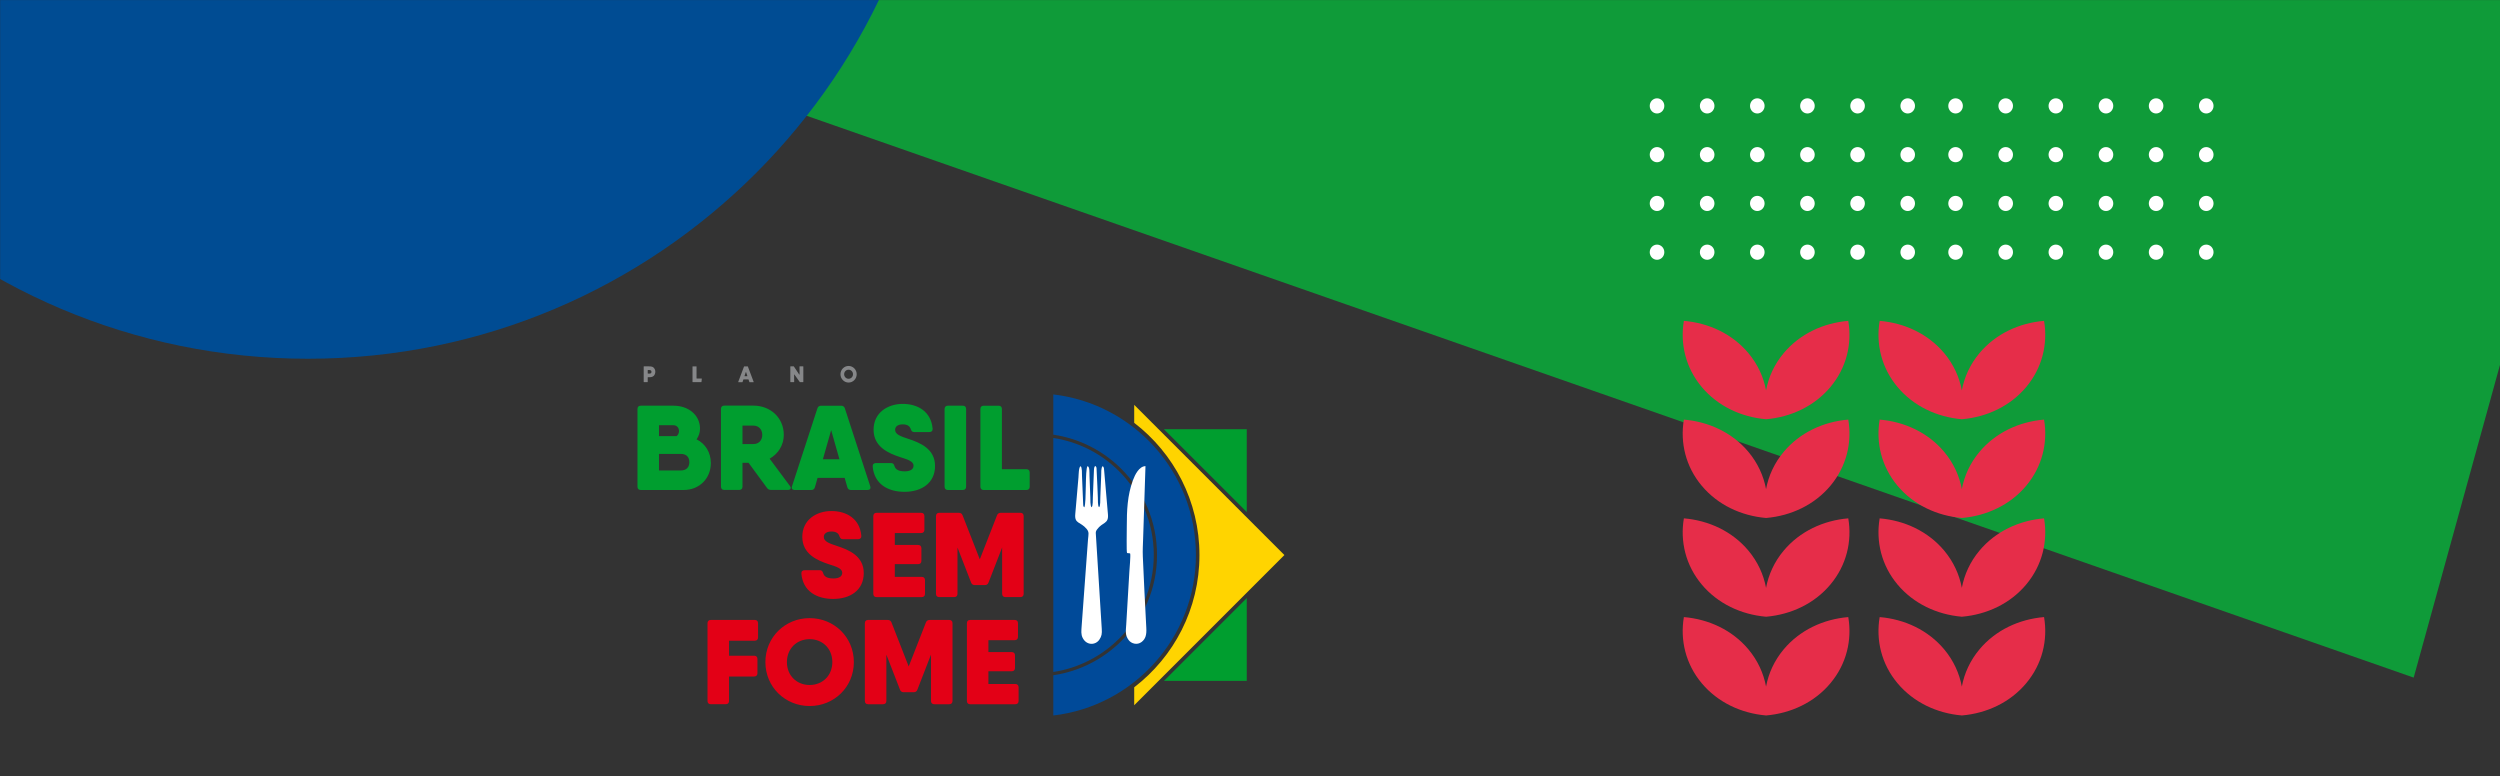<svg width="1920" height="596" viewBox="0 0 1920 596" fill="none" xmlns="http://www.w3.org/2000/svg">
<rect x="0" y="0" width="1920" height="596" fill="#333333" stroke="none"/>
<g clip-path="url(#clip0_3728_1189)">
<mask id="mask0_3728_1189" style="mask-type:luminance" maskUnits="userSpaceOnUse" x="0" y="-1" width="1921" height="4001">
<path d="M1921 -0.5H0V3999.5H1921V-0.5Z" fill="white"/>
</mask>
<g mask="url(#mask0_3728_1189)">
<path fill-rule="evenodd" clip-rule="evenodd" d="M-100.05 -162.65L2385.35 -1405.84L1853.71 520.4L-100.05 -162.65Z" fill="#0F9B39"/>
<path d="M236.51 275.511C505.208 275.511 723.03 57.688 723.03 -211.009C723.03 -479.707 505.208 -697.529 236.51 -697.529C-32.188 -697.529 -250.01 -479.707 -250.01 -211.009C-250.01 57.688 -32.188 275.511 236.51 275.511Z" fill="#004C93"/>
<path d="M1443.54 246.42C1462.68 248.02 1480.74 256.4 1493.12 271.18C1500.33 279.79 1504.79 289.62 1506.69 299.82C1508.58 289.62 1513.04 279.79 1520.26 271.18C1532.64 256.4 1550.7 248.02 1569.84 246.42C1572.83 264.1 1568.5 282.45 1556.12 297.24C1543.81 311.94 1525.88 320.3 1506.86 321.96C1506.86 321.97 1506.86 321.99 1506.86 322C1506.81 322 1506.76 321.98 1506.71 321.98C1506.66 321.98 1506.61 322 1506.56 322C1506.56 321.99 1506.56 321.97 1506.56 321.96C1487.54 320.29 1469.61 311.94 1457.3 297.24C1444.92 282.46 1440.59 264.1 1443.58 246.42H1443.54Z" fill="#E62D49"/>
<path d="M1443.54 322.25C1462.68 323.85 1480.74 332.23 1493.12 347.01C1500.33 355.62 1504.79 365.45 1506.69 375.65C1508.58 365.45 1513.04 355.62 1520.26 347.01C1532.64 332.23 1550.7 323.85 1569.84 322.25C1572.83 339.93 1568.5 358.28 1556.12 373.07C1543.81 387.77 1525.88 396.13 1506.86 397.79C1506.86 397.8 1506.86 397.82 1506.86 397.83C1506.81 397.83 1506.76 397.81 1506.71 397.81C1506.66 397.81 1506.61 397.83 1506.56 397.83C1506.56 397.82 1506.56 397.8 1506.56 397.79C1487.54 396.12 1469.61 387.77 1457.3 373.07C1444.92 358.29 1440.59 339.93 1443.58 322.25H1443.54Z" fill="#E62D49"/>
<path d="M1443.54 398.09C1462.68 399.69 1480.74 408.07 1493.12 422.85C1500.33 431.46 1504.79 441.29 1506.69 451.49C1508.58 441.29 1513.04 431.46 1520.26 422.85C1532.64 408.07 1550.7 399.69 1569.84 398.09C1572.83 415.77 1568.5 434.12 1556.12 448.91C1543.81 463.61 1525.88 471.97 1506.86 473.63C1506.86 473.64 1506.86 473.66 1506.86 473.67C1506.81 473.67 1506.76 473.65 1506.71 473.65C1506.66 473.65 1506.61 473.67 1506.56 473.67C1506.56 473.66 1506.56 473.64 1506.56 473.63C1487.54 471.96 1469.61 463.61 1457.3 448.91C1444.92 434.13 1440.59 415.77 1443.58 398.09H1443.54Z" fill="#E62D49"/>
<path d="M1443.54 473.92C1462.68 475.52 1480.74 483.9 1493.12 498.68C1500.33 507.29 1504.79 517.12 1506.69 527.32C1508.58 517.12 1513.04 507.29 1520.26 498.68C1532.64 483.9 1550.7 475.52 1569.84 473.92C1572.83 491.6 1568.5 509.95 1556.12 524.74C1543.81 539.44 1525.88 547.8 1506.86 549.46C1506.86 549.47 1506.86 549.49 1506.86 549.5C1506.81 549.5 1506.76 549.48 1506.71 549.48C1506.66 549.48 1506.61 549.5 1506.56 549.5C1506.56 549.49 1506.56 549.47 1506.56 549.46C1487.54 547.79 1469.61 539.44 1457.3 524.74C1444.92 509.96 1440.59 491.6 1443.58 473.92H1443.54Z" fill="#E62D49"/>
<path d="M1293.18 246.42C1312.32 248.02 1330.38 256.4 1342.76 271.18C1349.97 279.79 1354.43 289.62 1356.33 299.82C1358.22 289.62 1362.68 279.79 1369.9 271.18C1382.28 256.4 1400.34 248.02 1419.48 246.42C1422.47 264.1 1418.14 282.45 1405.76 297.24C1393.45 311.94 1375.52 320.3 1356.5 321.96C1356.5 321.97 1356.5 321.99 1356.5 322C1356.45 322 1356.4 321.98 1356.35 321.98C1356.3 321.98 1356.25 322 1356.2 322C1356.2 321.99 1356.2 321.97 1356.2 321.96C1337.18 320.29 1319.25 311.94 1306.94 297.24C1294.56 282.46 1290.23 264.1 1293.22 246.42H1293.18Z" fill="#E62D49"/>
<path d="M1293.18 322.25C1312.32 323.85 1330.38 332.23 1342.76 347.01C1349.97 355.62 1354.43 365.45 1356.33 375.65C1358.22 365.45 1362.68 355.62 1369.9 347.01C1382.28 332.23 1400.34 323.85 1419.48 322.25C1422.47 339.93 1418.14 358.28 1405.76 373.07C1393.45 387.77 1375.52 396.13 1356.5 397.79C1356.5 397.8 1356.5 397.82 1356.5 397.83C1356.45 397.83 1356.4 397.81 1356.35 397.81C1356.3 397.81 1356.25 397.83 1356.2 397.83C1356.2 397.82 1356.2 397.8 1356.2 397.79C1337.18 396.12 1319.25 387.77 1306.94 373.07C1294.56 358.29 1290.23 339.93 1293.22 322.25H1293.18Z" fill="#E62D49"/>
<path d="M1293.18 398.09C1312.32 399.69 1330.38 408.07 1342.76 422.85C1349.97 431.46 1354.43 441.29 1356.33 451.49C1358.22 441.29 1362.68 431.46 1369.9 422.85C1382.28 408.07 1400.34 399.69 1419.48 398.09C1422.47 415.77 1418.14 434.12 1405.76 448.91C1393.45 463.61 1375.52 471.97 1356.5 473.63C1356.5 473.64 1356.5 473.66 1356.5 473.67C1356.45 473.67 1356.4 473.65 1356.35 473.65C1356.3 473.65 1356.25 473.67 1356.2 473.67C1356.2 473.66 1356.2 473.64 1356.2 473.63C1337.18 471.96 1319.25 463.61 1306.94 448.91C1294.56 434.13 1290.23 415.77 1293.22 398.09H1293.18Z" fill="#E62D49"/>
<path d="M1293.18 473.92C1312.32 475.52 1330.38 483.9 1342.76 498.68C1349.97 507.29 1354.43 517.12 1356.33 527.32C1358.22 517.12 1362.68 507.29 1369.9 498.68C1382.28 483.9 1400.34 475.52 1419.48 473.92C1422.47 491.6 1418.14 509.95 1405.76 524.74C1393.45 539.44 1375.52 547.8 1356.5 549.46C1356.5 549.47 1356.5 549.49 1356.5 549.5C1356.45 549.5 1356.4 549.48 1356.35 549.48C1356.3 549.48 1356.25 549.5 1356.2 549.5C1356.2 549.49 1356.2 549.47 1356.2 549.46C1337.18 547.79 1319.25 539.44 1306.94 524.74C1294.56 509.96 1290.23 491.6 1293.22 473.92H1293.18Z" fill="#E62D49"/>
<path fill-rule="evenodd" clip-rule="evenodd" d="M534.96 337.391C536.63 335.071 537.61 332.211 537.61 329.181C537.61 318.731 528.67 311.571 517.3 311.571H492.11C490.5 311.571 489.58 312.501 489.58 314.101V373.781C489.58 375.381 490.51 376.311 492.11 376.311H525.06C537.24 376.311 545.93 367.311 545.93 355.661C545.93 347.421 541.69 340.781 534.96 337.391ZM517.12 326.571C519.83 326.571 521.47 328.521 521.47 331.061C521.47 332.461 520.87 333.961 519.68 334.961H506.1V326.571H517.11H517.12ZM522.78 361.321H506.11V348.601H522.88C527.24 348.601 529.42 351.151 529.42 354.951C529.42 358.751 527.24 361.321 522.79 361.321H522.78ZM606.65 373.191L591.08 352.271C597.67 348.541 601.95 341.861 601.95 333.981C601.95 320.911 591.74 311.521 578.67 311.521H556.23C554.63 311.521 553.7 312.451 553.7 314.051V373.731C553.7 375.351 554.63 376.261 556.23 376.261H567.7C569.3 376.261 570.23 375.351 570.23 373.731V355.421H574.88L589.05 374.701C589.84 375.841 590.81 376.261 592.13 376.261H605.1C607.17 376.261 607.9 374.871 606.66 373.181L606.65 373.191ZM570.23 326.871H578.67C582.57 326.871 585.42 329.701 585.42 333.991C585.42 338.281 582.57 341.071 578.67 341.021H570.23V326.871ZM668.35 373.471L648.88 313.691C648.46 312.271 647.39 311.581 645.97 311.581H630.65C629.23 311.581 628.17 312.271 627.75 313.691L608.26 373.471C607.68 375.231 608.54 376.321 610.39 376.321H623.02C624.43 376.321 625.45 375.671 625.87 374.161L627.89 367.011H648.71L650.75 374.161C651.16 375.681 652.17 376.321 653.6 376.321H666.22C668.06 376.321 668.93 375.231 668.33 373.471H668.35ZM631.98 352.701L638.33 330.341L644.68 352.701H631.98ZM694.71 377.711C707.75 377.711 718.11 371.011 718.11 357.851C718.11 344.691 706.61 340.011 697.67 337.071C691.91 335.171 687.44 333.711 687.44 330.091C687.44 327.761 689.35 325.911 693.28 325.911C696.74 325.911 698.71 327.151 699.46 329.581C700 331.061 700.67 331.831 702.13 331.831H713.74C715.34 331.831 716.36 330.921 716.26 329.231C715.06 315.941 704.75 310.191 693.28 310.191C681.81 310.191 670.91 316.881 670.91 330.051C670.91 343.221 682.43 348.171 691.42 351.101C697.01 352.861 701.6 354.281 701.6 357.591C701.6 360.061 699.65 361.991 694.82 361.991C690.35 361.991 687.79 360.701 686.96 357.981C686.51 356.411 685.82 355.631 684.31 355.631H672.75C671.15 355.631 670.13 356.541 670.22 358.251C671.43 371.911 682.06 377.711 694.73 377.711H694.71ZM725.44 314.101V373.781C725.44 375.381 726.37 376.311 727.97 376.311H739.44C741.05 376.311 741.97 375.381 741.97 373.781V314.101C741.97 312.501 741.04 311.571 739.44 311.571H727.97C726.37 311.571 725.44 312.501 725.44 314.101ZM788.27 360.351H769.47V314.111C769.47 312.511 768.54 311.581 766.94 311.581H755.47C753.87 311.581 752.95 312.511 752.95 314.111V373.791C752.95 375.391 753.88 376.321 755.47 376.321H788.27C789.87 376.321 790.8 375.391 790.8 373.791V362.881C790.8 361.281 789.87 360.351 788.27 360.351Z" fill="#009E2F"/>
<path fill-rule="evenodd" clip-rule="evenodd" d="M579.66 492.071C581.26 492.071 582.18 491.141 582.18 489.541V478.631C582.18 477.031 581.26 476.101 579.66 476.101H545.9C544.3 476.101 543.37 477.031 543.37 478.631V538.311C543.37 539.911 544.3 540.841 545.9 540.841H557.37C558.97 540.841 559.9 539.911 559.9 538.311V519.551H579.2C580.8 519.551 581.72 518.621 581.72 517.031V506.111C581.72 504.491 580.8 503.581 579.2 503.581H559.9V492.071H579.66ZM621.8 542.231C640.64 542.231 655.76 527.581 655.76 508.481C655.76 489.381 640.64 474.721 621.8 474.721C602.96 474.721 587.82 489.381 587.82 508.481C587.82 527.581 602.95 542.231 621.8 542.231ZM621.8 526.081C611.9 526.081 604.35 518.841 604.35 508.481C604.35 498.121 611.9 490.871 621.8 490.871C631.7 490.871 639.23 498.121 639.23 508.481C639.23 518.841 631.7 526.081 621.8 526.081ZM729.02 476.111H714.04C712.62 476.111 711.6 476.711 711.09 478.081L697.88 511.841L684.67 478.081C684.16 476.711 683.15 476.111 681.72 476.111H666.74C665.14 476.111 664.21 477.041 664.21 478.641V538.321C664.21 539.921 665.14 540.851 666.74 540.851H678.21C679.81 540.851 680.73 539.921 680.73 538.321V502.741L691.18 529.651C691.68 531.021 692.66 531.631 694.08 531.631H701.66C703.08 531.631 704.05 531.021 704.56 529.651L715.01 502.741V538.321C715.01 539.921 715.94 540.851 717.53 540.851H729C730.6 540.851 731.53 539.921 731.53 538.321V478.641C731.53 477.041 730.6 476.111 729 476.111H729.02ZM779.76 525.311H759.1V515.521H776.99C778.59 515.521 779.51 514.591 779.51 513.001V503.321C779.51 501.701 778.58 500.791 776.99 500.791H759.1V491.651H779.29C780.89 491.651 781.82 490.721 781.82 489.121V478.641C781.82 477.041 780.89 476.111 779.29 476.111H745.1C743.5 476.111 742.58 477.041 742.58 478.641V538.321C742.58 539.921 743.51 540.851 745.1 540.851H779.75C781.35 540.851 782.28 539.921 782.28 538.321V527.841C782.28 526.241 781.35 525.311 779.75 525.311H779.76Z" fill="#E30016"/>
<path fill-rule="evenodd" clip-rule="evenodd" d="M639.96 459.971C653 459.971 663.36 453.281 663.36 440.111C663.36 426.941 651.86 422.281 642.92 419.341C637.16 417.441 632.68 415.981 632.68 412.361C632.68 410.031 634.6 408.191 638.52 408.191C641.99 408.191 643.96 409.421 644.7 411.851C645.24 413.331 645.91 414.101 647.37 414.101H658.98C660.58 414.101 661.61 413.191 661.51 411.501C660.31 398.211 649.99 392.471 638.52 392.471C627.05 392.471 616.16 399.161 616.16 412.321C616.16 425.481 627.68 430.451 636.67 433.381C642.26 435.141 646.84 436.551 646.84 439.871C646.84 442.341 644.9 444.261 640.06 444.261C635.59 444.261 633.03 442.981 632.2 440.251C631.75 438.681 631.06 437.901 629.54 437.901H617.98C616.38 437.901 615.36 438.811 615.45 440.531C616.66 454.191 627.29 459.981 639.96 459.981V459.971ZM707.88 443.041H687.22V433.261H705.11C706.71 433.261 707.64 432.331 707.64 430.731V421.051C707.64 419.441 706.71 418.531 705.11 418.531H687.22V409.381H707.42C709.02 409.381 709.94 408.451 709.94 406.861V396.371C709.94 394.761 709.01 393.841 707.42 393.841H673.23C671.63 393.841 670.7 394.771 670.7 396.371V456.061C670.7 457.661 671.63 458.581 673.23 458.581H707.88C709.48 458.581 710.4 457.651 710.4 456.061V445.571C710.4 443.971 709.47 443.041 707.88 443.041ZM783.62 393.831H768.64C767.22 393.831 766.21 394.441 765.7 395.811L752.49 429.561L739.28 395.811C738.77 394.441 737.75 393.831 736.34 393.831H721.35C719.75 393.831 718.83 394.761 718.83 396.361V456.051C718.83 457.651 719.75 458.571 721.35 458.571H732.82C734.42 458.571 735.35 457.641 735.35 456.051V420.471L745.8 447.381C746.31 448.751 747.28 449.351 748.71 449.351H756.29C757.71 449.351 758.68 448.751 759.19 447.381L769.64 420.471V456.051C769.64 457.651 770.57 458.571 772.17 458.571H783.64C785.25 458.571 786.17 457.641 786.17 456.051V396.361C786.17 394.751 785.24 393.831 783.64 393.831H783.62Z" fill="#E30016"/>
<path fill-rule="evenodd" clip-rule="evenodd" d="M957.5 329.65H893.92L957.5 393.24V329.65ZM893.93 522.9H957.51V459.32L893.93 522.9Z" fill="#009E2F"/>
<path fill-rule="evenodd" clip-rule="evenodd" d="M871.07 310.941L986.41 426.281L871.07 541.621V527.841C901.54 504.461 921.18 467.671 921.18 426.291C921.18 384.911 901.54 348.121 871.07 324.731V310.951V310.941Z" fill="#FFD400"/>
<path fill-rule="evenodd" clip-rule="evenodd" d="M808.94 302.92C870.61 310.16 918.46 362.59 918.46 426.21C918.46 489.83 870.61 542.26 808.94 549.5V518.59C829.24 515.6 847.4 506.08 861.25 492.24C878.15 475.35 888.6 451.99 888.6 426.2C888.6 400.41 878.15 377.07 861.25 360.17C847.4 346.32 829.24 336.81 808.94 333.82V302.91V302.92ZM808.94 516.07V336.36C828.54 339.33 846.09 348.55 859.48 361.95C875.93 378.4 886.1 401.12 886.1 426.21C886.1 451.3 875.93 474.03 859.48 490.48C846.09 503.87 828.54 513.1 808.94 516.07Z" fill="#004A99"/>
<path fill-rule="evenodd" clip-rule="evenodd" d="M846.8 358.021C845.52 359.181 845.78 363.341 845.71 365.431L845.05 381.891C844.95 383.771 845.25 388.551 844.11 389.571C842.98 388.821 843.24 383.841 843.15 382.081C843.02 379.271 842.88 376.601 842.81 373.801L842.13 359.421C841.74 357.391 840.29 357.111 840.15 361.131L839.64 373.581C839.53 376.391 839.47 379.121 839.31 381.891C839.21 383.701 839.47 388.721 838.34 389.581C837.25 388.621 837.41 383.671 837.37 381.891L836.73 365.331C836.63 362.651 836.98 358.401 835.19 358.001C833.22 360.721 834.53 385.411 832.8 389.591C831.75 389.131 831.89 387.701 831.84 386.321L830.98 365.531C830.92 363.801 831.15 358.861 829.88 358.031C828.4 358.721 828.43 364.681 828.26 366.611L825.81 394.781C825.09 402.441 829.66 400.471 834.49 406.151C836.7 408.741 835.89 410.551 835.58 414.421L832.08 462.101C831.64 468.451 831.08 474.691 830.69 481.061C830.49 484.321 830.07 487.131 831.51 489.951C834.57 495.901 841.37 495.581 844.31 491.241C846.11 488.581 846.4 486.631 846.15 482.941L841.66 410.971C841.52 408.811 841.36 408.251 842.5 406.671C846.78 400.751 851.58 402.581 850.9 394.971L848.05 362.041C847.93 360.641 848.02 358.531 846.8 358.051V358.021Z" fill="white"/>
<path fill-rule="evenodd" clip-rule="evenodd" d="M867.98 425.16C868.39 426.72 867.49 436.67 867.35 439.04L864.96 479.45C864.64 484.68 863.95 487.75 866.83 491.61C868.82 494.28 873.32 495.68 876.77 493.03C879.86 490.65 880.67 487.38 880.36 482.15C879.33 464.14 878.52 445.41 877.69 427.35C877.49 422.82 877.77 418.19 877.92 413.63C878.53 395.08 879.19 376.55 879.73 357.99C874.91 358.08 871.72 364.41 870.11 368.77C865.79 380.38 865.38 392.24 865.37 404.58C865.37 407.1 865.08 423.75 865.54 424.56C865.81 424.9 866.42 424.84 866.85 424.86C867.62 424.92 867.43 424.88 867.97 425.15L867.98 425.16Z" fill="white"/>
<path fill-rule="evenodd" clip-rule="evenodd" d="M501.89 282.251C501.24 281.711 500.41 281.361 498.24 281.361H494.5C494.42 281.361 494.36 281.431 494.36 281.511V293.331C494.36 293.421 494.42 293.481 494.5 293.481H497.3C497.38 293.481 497.44 293.421 497.44 293.331V289.861C497.44 289.781 497.5 289.711 497.59 289.711H498.57C500.45 289.711 501.24 289.341 502.03 288.671C502.78 288.011 503.28 286.731 503.28 285.481C503.28 284.231 502.77 283.011 501.88 282.261L501.89 282.251ZM499.65 286.751C499.26 286.931 498.79 286.931 498.5 286.931H497.6C497.51 286.931 497.45 286.871 497.45 286.781V284.311C497.45 284.231 497.51 284.171 497.6 284.171H498.4C498.72 284.171 499.21 284.171 499.62 284.351C500.11 284.561 500.34 284.951 500.34 285.541C500.34 285.961 500.22 286.511 499.65 286.771V286.751ZM538.84 290.701H535.08C535 290.701 534.94 290.641 534.94 290.561V281.521C534.94 281.441 534.87 281.371 534.79 281.371H532C531.92 281.371 531.85 281.441 531.85 281.521V293.361C531.85 293.441 531.92 293.501 532 293.501H538.58C538.65 293.501 538.71 293.441 538.73 293.371L538.99 290.861C538.99 290.781 538.93 290.701 538.85 290.701H538.84ZM578.82 293.331L574.36 281.491C574.34 281.431 574.27 281.391 574.21 281.391H571.58C571.5 281.391 571.43 281.441 571.4 281.511L566.95 293.331C566.92 293.431 566.99 293.541 567.09 293.541H570.11C570.18 293.541 570.23 293.501 570.26 293.441L570.9 291.501C570.92 291.431 570.98 291.401 571.05 291.401H574.75C574.81 291.401 574.88 291.441 574.89 291.501L575.53 293.411C575.55 293.481 575.63 293.541 575.7 293.541H578.7C578.8 293.541 578.88 293.441 578.83 293.331H578.82ZM573.82 288.911H571.95C571.85 288.911 571.77 288.811 571.8 288.721L572.73 285.891C572.78 285.751 572.98 285.751 573.03 285.891L573.96 288.721C573.99 288.821 573.92 288.921 573.82 288.921V288.911ZM616.82 281.361H614.16C614.08 281.361 614.01 281.431 614.01 281.511L614.07 287.541C614.07 287.691 613.89 287.751 613.81 287.631L609.68 281.431C609.68 281.431 609.6 281.361 609.55 281.361H607.12C607.04 281.361 606.97 281.431 606.97 281.511V293.331C606.97 293.421 607.04 293.481 607.12 293.481H609.78C609.86 293.481 609.93 293.421 609.93 293.331L609.87 287.741C609.87 287.601 610.05 287.541 610.13 287.661L614.24 293.421C614.24 293.421 614.31 293.481 614.36 293.481H616.81C616.9 293.481 616.96 293.421 616.96 293.331V281.511C616.96 281.431 616.9 281.361 616.81 281.361H616.82ZM651.71 281.051C648.28 281.051 645.48 283.911 645.48 287.421C645.48 290.931 648.28 293.801 651.71 293.801C655.14 293.801 657.94 290.941 657.94 287.421C657.94 283.901 655.15 281.051 651.71 281.051ZM651.71 290.901C649.83 290.901 648.3 289.341 648.3 287.411C648.3 285.481 649.82 283.931 651.71 283.931C653.6 283.931 655.11 285.501 655.11 287.411C655.11 289.321 653.59 290.901 651.71 290.901Z" fill="#868789"/>
<path d="M1501.88 87.16C1504.97 87.16 1507.48 84.55 1507.48 81.33C1507.48 78.11 1504.97 75.5 1501.88 75.5C1498.79 75.5 1496.28 78.11 1496.28 81.33C1496.28 84.55 1498.79 87.16 1501.88 87.16Z" fill="white"/>
<path d="M1540.38 87.16C1543.47 87.16 1545.98 84.55 1545.98 81.33C1545.98 78.11 1543.47 75.5 1540.38 75.5C1537.29 75.5 1534.78 78.11 1534.78 81.33C1534.78 84.55 1537.29 87.16 1540.38 87.16Z" fill="white"/>
<path d="M1578.89 87.16C1581.98 87.16 1584.49 84.55 1584.49 81.33C1584.49 78.11 1581.98 75.5 1578.89 75.5C1575.8 75.5 1573.29 78.11 1573.29 81.33C1573.29 84.55 1575.8 87.16 1578.89 87.16Z" fill="white"/>
<path d="M1617.39 87.16C1620.48 87.16 1622.99 84.55 1622.99 81.33C1622.99 78.11 1620.48 75.5 1617.39 75.5C1614.3 75.5 1611.79 78.11 1611.79 81.33C1611.79 84.55 1614.3 87.16 1617.39 87.16Z" fill="white"/>
<path d="M1655.89 87.16C1658.98 87.16 1661.49 84.55 1661.49 81.33C1661.49 78.11 1658.98 75.5 1655.89 75.5C1652.8 75.5 1650.29 78.11 1650.29 81.33C1650.29 84.55 1652.8 87.16 1655.89 87.16Z" fill="white"/>
<path d="M1694.4 87.16C1697.49 87.16 1700 84.55 1700 81.33C1700 78.11 1697.49 75.5 1694.4 75.5C1691.31 75.5 1688.8 78.11 1688.8 81.33C1688.8 84.55 1691.31 87.16 1694.4 87.16Z" fill="white"/>
<path d="M1501.88 124.609C1504.97 124.609 1507.48 121.999 1507.48 118.779C1507.48 115.559 1504.97 112.949 1501.88 112.949C1498.79 112.949 1496.28 115.559 1496.28 118.779C1496.28 121.999 1498.79 124.609 1501.88 124.609Z" fill="white"/>
<path d="M1540.38 124.609C1543.47 124.609 1545.98 121.999 1545.98 118.779C1545.98 115.559 1543.47 112.949 1540.38 112.949C1537.29 112.949 1534.78 115.559 1534.78 118.779C1534.78 121.999 1537.29 124.609 1540.38 124.609Z" fill="white"/>
<path d="M1578.89 124.609C1581.98 124.609 1584.49 121.999 1584.49 118.779C1584.49 115.559 1581.98 112.949 1578.89 112.949C1575.8 112.949 1573.29 115.559 1573.29 118.779C1573.29 121.999 1575.8 124.609 1578.89 124.609Z" fill="white"/>
<path d="M1617.39 124.619C1620.48 124.619 1622.99 122.009 1622.99 118.789C1622.99 115.569 1620.48 112.959 1617.39 112.959C1614.3 112.959 1611.79 115.569 1611.79 118.789C1611.79 122.009 1614.3 124.619 1617.39 124.619Z" fill="white"/>
<path d="M1655.89 124.619C1658.98 124.619 1661.49 122.009 1661.49 118.789C1661.49 115.569 1658.98 112.959 1655.89 112.959C1652.8 112.959 1650.29 115.569 1650.29 118.789C1650.29 122.009 1652.8 124.619 1655.89 124.619Z" fill="white"/>
<path d="M1694.4 124.619C1697.49 124.619 1700 122.009 1700 118.789C1700 115.569 1697.49 112.959 1694.4 112.959C1691.31 112.959 1688.8 115.569 1688.8 118.789C1688.8 122.009 1691.31 124.619 1694.4 124.619Z" fill="white"/>
<path d="M1501.88 162.07C1504.97 162.07 1507.48 159.46 1507.48 156.24C1507.48 153.02 1504.97 150.41 1501.88 150.41C1498.79 150.41 1496.28 153.02 1496.28 156.24C1496.28 159.46 1498.79 162.07 1501.88 162.07Z" fill="white"/>
<path d="M1540.38 162.07C1543.47 162.07 1545.98 159.46 1545.98 156.24C1545.98 153.02 1543.47 150.41 1540.38 150.41C1537.29 150.41 1534.78 153.02 1534.78 156.24C1534.78 159.46 1537.29 162.07 1540.38 162.07Z" fill="white"/>
<path d="M1578.89 162.07C1581.98 162.07 1584.49 159.46 1584.49 156.24C1584.49 153.02 1581.98 150.41 1578.89 150.41C1575.8 150.41 1573.29 153.02 1573.29 156.24C1573.29 159.46 1575.8 162.07 1578.89 162.07Z" fill="white"/>
<path d="M1617.39 162.07C1620.48 162.07 1622.99 159.46 1622.99 156.24C1622.99 153.02 1620.48 150.41 1617.39 150.41C1614.3 150.41 1611.79 153.02 1611.79 156.24C1611.79 159.46 1614.3 162.07 1617.39 162.07Z" fill="white"/>
<path d="M1655.89 162.07C1658.98 162.07 1661.49 159.46 1661.49 156.24C1661.49 153.02 1658.98 150.41 1655.89 150.41C1652.8 150.41 1650.29 153.02 1650.29 156.24C1650.29 159.46 1652.8 162.07 1655.89 162.07Z" fill="white"/>
<path d="M1694.4 162.07C1697.49 162.07 1700 159.46 1700 156.24C1700 153.02 1697.49 150.41 1694.4 150.41C1691.31 150.41 1688.8 153.02 1688.8 156.24C1688.8 159.46 1691.31 162.07 1694.4 162.07Z" fill="white"/>
<path d="M1501.88 199.519C1504.97 199.519 1507.48 196.909 1507.48 193.689C1507.48 190.47 1504.97 187.859 1501.88 187.859C1498.79 187.859 1496.28 190.47 1496.28 193.689C1496.28 196.909 1498.79 199.519 1501.88 199.519Z" fill="white"/>
<path d="M1540.38 199.519C1543.47 199.519 1545.98 196.909 1545.98 193.689C1545.98 190.47 1543.47 187.859 1540.38 187.859C1537.29 187.859 1534.78 190.47 1534.78 193.689C1534.78 196.909 1537.29 199.519 1540.38 199.519Z" fill="white"/>
<path d="M1578.89 199.519C1581.98 199.519 1584.49 196.909 1584.49 193.689C1584.49 190.47 1581.98 187.859 1578.89 187.859C1575.8 187.859 1573.29 190.47 1573.29 193.689C1573.29 196.909 1575.8 199.519 1578.89 199.519Z" fill="white"/>
<path d="M1617.39 199.519C1620.48 199.519 1622.99 196.909 1622.99 193.689C1622.99 190.47 1620.48 187.859 1617.39 187.859C1614.3 187.859 1611.79 190.47 1611.79 193.689C1611.79 196.909 1614.3 199.519 1617.39 199.519Z" fill="white"/>
<path d="M1655.89 199.519C1658.98 199.519 1661.49 196.909 1661.49 193.689C1661.49 190.47 1658.98 187.859 1655.89 187.859C1652.8 187.859 1650.29 190.47 1650.29 193.689C1650.29 196.909 1652.8 199.519 1655.89 199.519Z" fill="white"/>
<path d="M1694.4 199.519C1697.49 199.519 1700 196.909 1700 193.689C1700 190.47 1697.49 187.859 1694.4 187.859C1691.31 187.859 1688.8 190.47 1688.8 193.689C1688.8 196.909 1691.31 199.519 1694.4 199.519Z" fill="white"/>
<path d="M1272.6 87.16C1275.69 87.16 1278.2 84.55 1278.2 81.33C1278.2 78.11 1275.69 75.5 1272.6 75.5C1269.51 75.5 1267 78.11 1267 81.33C1267 84.55 1269.51 87.16 1272.6 87.16Z" fill="white"/>
<path d="M1311.11 87.16C1314.2 87.16 1316.71 84.55 1316.71 81.33C1316.71 78.11 1314.2 75.5 1311.11 75.5C1308.02 75.5 1305.51 78.11 1305.51 81.33C1305.51 84.55 1308.02 87.16 1311.11 87.16Z" fill="white"/>
<path d="M1349.61 87.16C1352.7 87.16 1355.21 84.55 1355.21 81.33C1355.21 78.11 1352.7 75.5 1349.61 75.5C1346.52 75.5 1344.01 78.11 1344.01 81.33C1344.01 84.55 1346.52 87.16 1349.61 87.16Z" fill="white"/>
<path d="M1388.11 87.16C1391.2 87.16 1393.71 84.55 1393.71 81.33C1393.71 78.11 1391.2 75.5 1388.11 75.5C1385.02 75.5 1382.51 78.11 1382.51 81.33C1382.51 84.55 1385.02 87.16 1388.11 87.16Z" fill="white"/>
<path d="M1426.62 87.16C1429.71 87.16 1432.22 84.55 1432.22 81.33C1432.22 78.11 1429.71 75.5 1426.62 75.5C1423.53 75.5 1421.02 78.11 1421.02 81.33C1421.02 84.55 1423.53 87.16 1426.62 87.16Z" fill="white"/>
<path d="M1465.12 87.16C1468.21 87.16 1470.72 84.55 1470.72 81.33C1470.72 78.11 1468.21 75.5 1465.12 75.5C1462.03 75.5 1459.52 78.11 1459.52 81.33C1459.52 84.55 1462.03 87.16 1465.12 87.16Z" fill="white"/>
<path d="M1272.6 124.609C1275.69 124.609 1278.2 121.999 1278.2 118.779C1278.2 115.559 1275.69 112.949 1272.6 112.949C1269.51 112.949 1267 115.559 1267 118.779C1267 121.999 1269.51 124.609 1272.6 124.609Z" fill="white"/>
<path d="M1311.11 124.609C1314.2 124.609 1316.71 121.999 1316.71 118.779C1316.71 115.559 1314.2 112.949 1311.11 112.949C1308.02 112.949 1305.51 115.559 1305.51 118.779C1305.51 121.999 1308.02 124.609 1311.11 124.609Z" fill="white"/>
<path d="M1349.61 124.609C1352.7 124.609 1355.21 121.999 1355.21 118.779C1355.21 115.559 1352.7 112.949 1349.61 112.949C1346.52 112.949 1344.01 115.559 1344.01 118.779C1344.01 121.999 1346.52 124.609 1349.61 124.609Z" fill="white"/>
<path d="M1388.11 124.619C1391.2 124.619 1393.71 122.009 1393.71 118.789C1393.71 115.569 1391.2 112.959 1388.11 112.959C1385.02 112.959 1382.51 115.569 1382.51 118.789C1382.51 122.009 1385.02 124.619 1388.11 124.619Z" fill="white"/>
<path d="M1426.62 124.619C1429.71 124.619 1432.22 122.009 1432.22 118.789C1432.22 115.569 1429.71 112.959 1426.62 112.959C1423.53 112.959 1421.02 115.569 1421.02 118.789C1421.02 122.009 1423.53 124.619 1426.62 124.619Z" fill="white"/>
<path d="M1465.12 124.619C1468.21 124.619 1470.72 122.009 1470.72 118.789C1470.72 115.569 1468.21 112.959 1465.12 112.959C1462.03 112.959 1459.52 115.569 1459.52 118.789C1459.52 122.009 1462.03 124.619 1465.12 124.619Z" fill="white"/>
<path d="M1272.6 162.07C1275.69 162.07 1278.2 159.46 1278.2 156.24C1278.2 153.02 1275.69 150.41 1272.6 150.41C1269.51 150.41 1267 153.02 1267 156.24C1267 159.46 1269.51 162.07 1272.6 162.07Z" fill="white"/>
<path d="M1311.11 162.07C1314.2 162.07 1316.71 159.46 1316.71 156.24C1316.71 153.02 1314.2 150.41 1311.11 150.41C1308.02 150.41 1305.51 153.02 1305.51 156.24C1305.51 159.46 1308.02 162.07 1311.11 162.07Z" fill="white"/>
<path d="M1349.61 162.07C1352.7 162.07 1355.21 159.46 1355.21 156.24C1355.21 153.02 1352.7 150.41 1349.61 150.41C1346.52 150.41 1344.01 153.02 1344.01 156.24C1344.01 159.46 1346.52 162.07 1349.61 162.07Z" fill="white"/>
<path d="M1388.11 162.07C1391.2 162.07 1393.71 159.46 1393.71 156.24C1393.71 153.02 1391.2 150.41 1388.11 150.41C1385.02 150.41 1382.51 153.02 1382.51 156.24C1382.51 159.46 1385.02 162.07 1388.11 162.07Z" fill="white"/>
<path d="M1426.62 162.07C1429.71 162.07 1432.22 159.46 1432.22 156.24C1432.22 153.02 1429.71 150.41 1426.62 150.41C1423.53 150.41 1421.02 153.02 1421.02 156.24C1421.02 159.46 1423.53 162.07 1426.62 162.07Z" fill="white"/>
<path d="M1465.12 162.07C1468.21 162.07 1470.72 159.46 1470.72 156.24C1470.72 153.02 1468.21 150.41 1465.12 150.41C1462.03 150.41 1459.52 153.02 1459.52 156.24C1459.52 159.46 1462.03 162.07 1465.12 162.07Z" fill="white"/>
<path d="M1272.6 199.519C1275.69 199.519 1278.2 196.909 1278.2 193.689C1278.2 190.47 1275.69 187.859 1272.6 187.859C1269.51 187.859 1267 190.47 1267 193.689C1267 196.909 1269.51 199.519 1272.6 199.519Z" fill="white"/>
<path d="M1311.11 199.519C1314.2 199.519 1316.71 196.909 1316.71 193.689C1316.71 190.47 1314.2 187.859 1311.11 187.859C1308.02 187.859 1305.51 190.47 1305.51 193.689C1305.51 196.909 1308.02 199.519 1311.11 199.519Z" fill="white"/>
<path d="M1349.61 199.519C1352.7 199.519 1355.21 196.909 1355.21 193.689C1355.21 190.47 1352.7 187.859 1349.61 187.859C1346.52 187.859 1344.01 190.47 1344.01 193.689C1344.01 196.909 1346.52 199.519 1349.61 199.519Z" fill="white"/>
<path d="M1388.11 199.519C1391.2 199.519 1393.71 196.909 1393.71 193.689C1393.71 190.47 1391.2 187.859 1388.11 187.859C1385.02 187.859 1382.51 190.47 1382.51 193.689C1382.51 196.909 1385.02 199.519 1388.11 199.519Z" fill="white"/>
<path d="M1426.62 199.519C1429.71 199.519 1432.22 196.909 1432.22 193.689C1432.22 190.47 1429.71 187.859 1426.62 187.859C1423.53 187.859 1421.02 190.47 1421.02 193.689C1421.02 196.909 1423.53 199.519 1426.62 199.519Z" fill="white"/>
<path d="M1465.12 199.519C1468.21 199.519 1470.72 196.909 1470.72 193.689C1470.72 190.47 1468.21 187.859 1465.12 187.859C1462.03 187.859 1459.52 190.47 1459.52 193.689C1459.52 196.909 1462.03 199.519 1465.12 199.519Z" fill="white"/>
</g>
</g>
<defs>
<clipPath id="clip0_3728_1189">
<rect width="1920" height="595.5" fill="white"/>
</clipPath>
</defs>
</svg>
